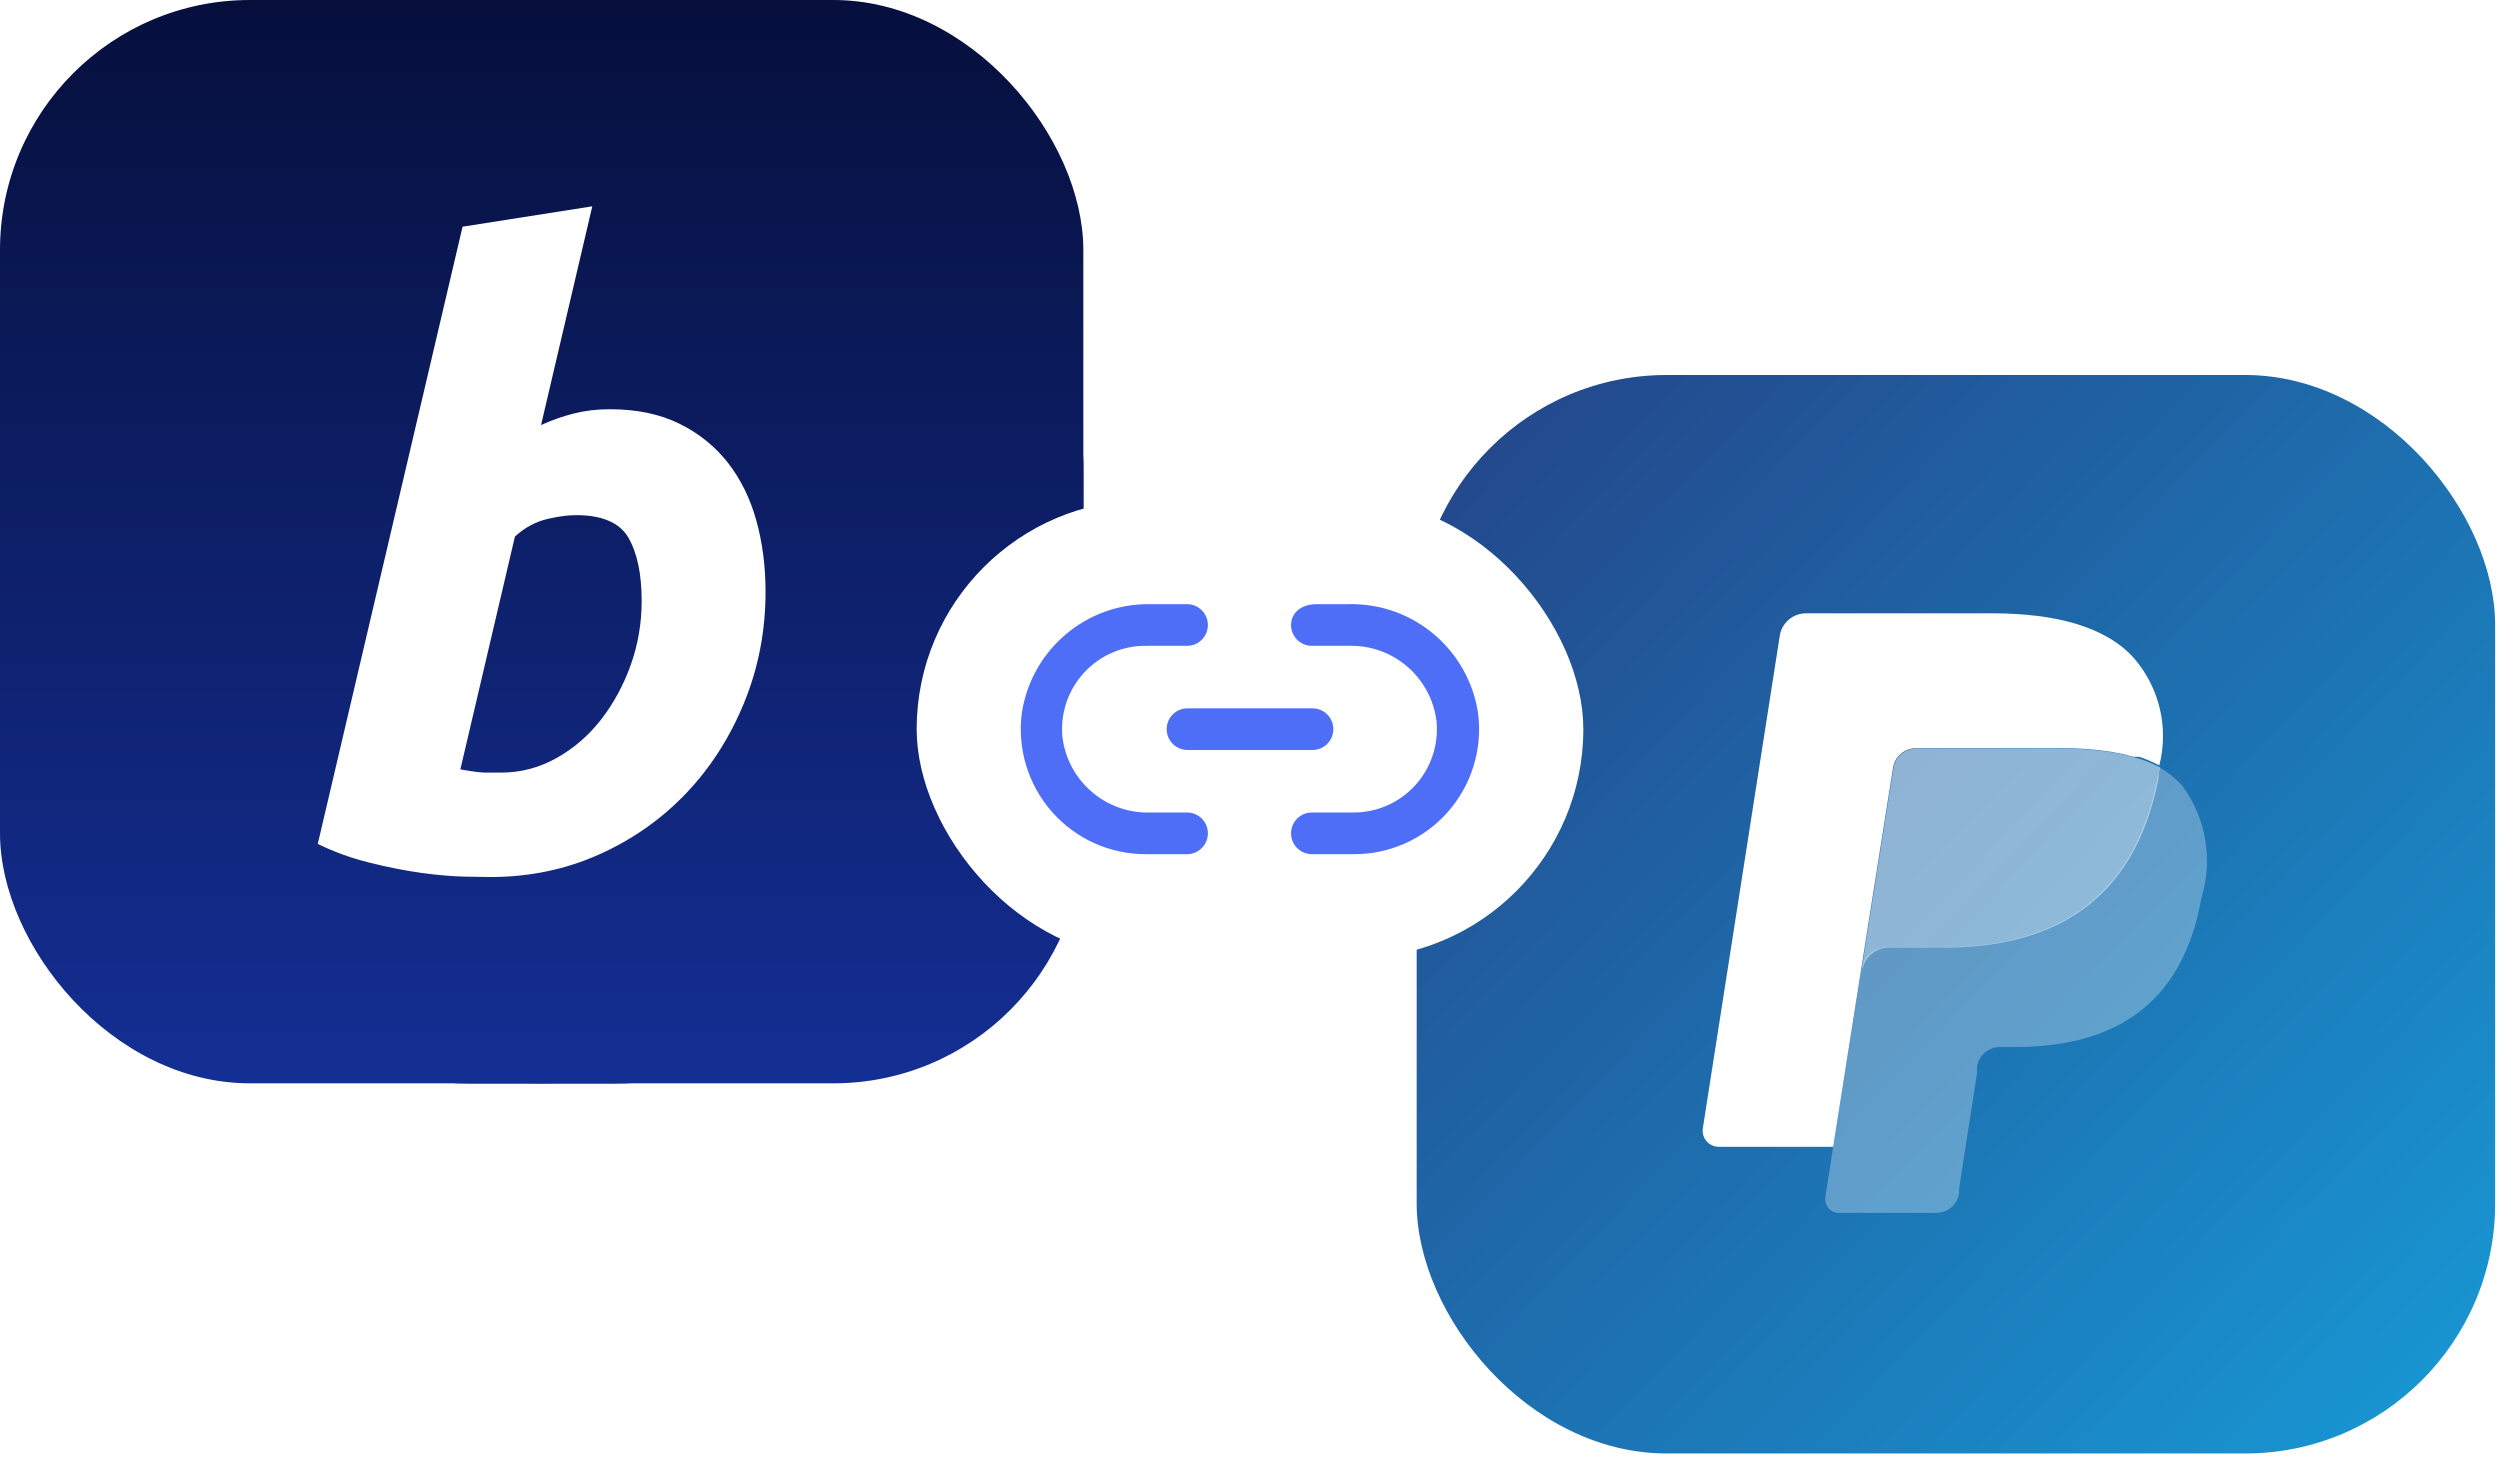 <svg width="120" height="70" viewBox="0 0 120 70" fill="none" xmlns="http://www.w3.org/2000/svg">
<g id="Group 5">
<g id="paypal">
<rect id="Rectangle" x="68" y="18" width="51.767" height="51.767" rx="12" fill="url(#paint0_linear)"/>
<path id="_Path_" opacity="0.3" d="M103.647 36.828L103.557 37.348C102.374 43.39 98.357 45.47 93.211 45.47H90.593C89.967 45.472 89.435 45.928 89.338 46.546L87.993 55.046L87.617 57.448C87.585 57.642 87.64 57.84 87.769 57.989C87.897 58.138 88.084 58.222 88.28 58.219H92.924C93.475 58.227 93.947 57.83 94.036 57.287V57.054L94.897 51.513V51.208C94.977 50.658 95.452 50.252 96.008 50.258H96.708C101.208 50.258 104.723 48.465 105.673 43.086C106.233 41.246 105.887 39.25 104.741 37.706C104.425 37.357 104.056 37.06 103.647 36.828Z" fill="white"/>
<path id="_Path_2" opacity="0.5" d="M102.41 36.344L101.854 36.2L101.262 36.093C100.502 35.978 99.735 35.924 98.967 35.931H91.974C91.424 35.934 90.96 36.338 90.88 36.882L89.392 46.295V46.564C89.489 45.946 90.021 45.49 90.647 45.489H93.265C98.411 45.489 102.427 43.408 103.611 37.366C103.611 37.186 103.611 37.007 103.701 36.846C103.39 36.681 103.066 36.543 102.732 36.433L102.41 36.344Z" fill="white"/>
<path id="_Path_3" d="M90.862 36.863C90.942 36.32 91.406 35.916 91.956 35.913H98.949C99.723 35.905 100.496 35.959 101.262 36.074L101.854 36.182L102.41 36.325H102.679C103.012 36.436 103.336 36.574 103.647 36.738C104.107 34.935 103.659 33.021 102.445 31.61C101.119 30.103 98.716 29.44 95.65 29.44H86.684C86.058 29.441 85.526 29.897 85.429 30.516L81.735 54.167C81.704 54.386 81.769 54.608 81.913 54.776C82.057 54.944 82.267 55.042 82.488 55.045H87.993L89.374 46.277L90.862 36.863Z" fill="white"/>
</g>
<g id="Group">
<circle id="Base" cx="26" cy="26" r="26" fill="#214497"/>
<rect id="gradient 3" width="52" height="52" rx="22.5" fill="url(#paint1_linear)"/>
<rect id="gradient 2" width="52" height="52" rx="22.5" fill="url(#paint2_linear)"/>
<rect id="gradient 1" width="52" height="52" rx="12" fill="url(#paint3_linear)"/>
<path id="Shape" fill-rule="evenodd" clip-rule="evenodd" d="M32.608 20.336C31.67 19.874 30.559 19.643 29.273 19.643C28.657 19.643 28.081 19.711 27.546 19.847C27.01 19.983 26.505 20.159 25.97 20.403L28.43 9.903L22.203 10.881L15.253 40.508C16.03 40.889 16.853 41.187 17.724 41.404C18.594 41.622 19.418 41.785 20.194 41.894C20.971 42.002 21.661 42.063 22.264 42.077C22.866 42.09 23.288 42.097 23.529 42.097C25.403 42.097 27.144 41.737 28.751 41.017C30.358 40.298 31.75 39.32 32.929 38.083C34.108 36.847 35.038 35.394 35.721 33.723C36.404 32.052 36.746 30.279 36.746 28.405C36.746 27.182 36.598 26.041 36.303 24.982C36.008 23.922 35.553 22.999 34.938 22.21C34.321 21.423 33.545 20.798 32.608 20.336ZM26.702 36.392C25.872 36.854 24.988 37.085 24.051 37.085H23.328C23.14 37.085 22.872 37.069 22.097 36.931L24.717 25.753C25.198 25.318 25.718 25.036 26.321 24.9C26.924 24.764 27.312 24.728 27.687 24.728C28.838 24.728 29.729 25.063 30.157 25.797C30.585 26.53 30.8 27.549 30.8 28.853C30.8 29.913 30.625 30.931 30.278 31.909C29.929 32.887 29.454 33.763 28.852 34.538C28.249 35.312 27.532 35.931 26.702 36.392Z" fill="white"/>
</g>
<g id="Group 2">
<g id="Rectangle_2" filter="url(#filter0_d)">
<rect x="44" y="24" width="32" height="22" rx="11" fill="white"/>
</g>
<g id="Group 4">
<path id="Path" d="M56 35C56 35.552 56.448 36 57 36H63C63.552 36 64 35.552 64 35C64 34.448 63.552 34 63 34H57C56.448 34 56 34.448 56 35Z" fill="#4F6EF7"/>
<path id="Shape_2" fill-rule="evenodd" clip-rule="evenodd" d="M64.724 29C67.82 28.925 70.488 31.171 70.949 34.24C71.168 35.958 70.636 37.687 69.488 38.983C68.341 40.279 66.691 41.014 64.963 41H62.968C62.417 41 61.97 40.552 61.97 40C61.97 39.448 62.417 39 62.968 39H64.963C66.089 39.005 67.164 38.533 67.924 37.701C68.684 36.868 69.058 35.753 68.954 34.63C68.697 32.515 66.878 30.943 64.754 31H62.968C62.417 31 61.97 30.552 61.97 30C61.97 29.45 62.409 29 63.217 29H64.724ZM55.196 39H56.981C57.532 39 57.979 39.448 57.979 40C57.979 40.552 57.532 41 56.981 41H54.986C53.261 41.001 51.619 40.255 50.482 38.954C49.344 37.654 48.822 35.924 49.05 34.21C49.517 31.181 52.138 28.959 55.196 29H56.981C57.532 29 57.979 29.448 57.979 30C57.979 30.552 57.532 31 56.981 31H54.986C53.86 30.995 52.785 31.467 52.025 32.299C51.265 33.131 50.891 34.246 50.995 35.37C51.252 37.485 53.071 39.057 55.196 39Z" fill="#4F6EF7"/>
</g>
</g>
</g>
<defs>
<filter id="filter0_d" x="34" y="14" width="52" height="42" filterUnits="userSpaceOnUse" color-interpolation-filters="sRGB">
<feFlood flood-opacity="0" result="BackgroundImageFix"/>
<feColorMatrix in="SourceAlpha" type="matrix" values="0 0 0 0 0 0 0 0 0 0 0 0 0 0 0 0 0 0 127 0"/>
<feOffset/>
<feGaussianBlur stdDeviation="5"/>
<feColorMatrix type="matrix" values="0 0 0 0 0 0 0 0 0 0 0 0 0 0 0 0 0 0 0.1 0"/>
<feBlend mode="normal" in2="BackgroundImageFix" result="effect1_dropShadow"/>
<feBlend mode="normal" in="SourceGraphic" in2="effect1_dropShadow" result="shape"/>
</filter>
<linearGradient id="paint0_linear" x1="34.433" y1="42.843" x2="92.763" y2="99.075" gradientUnits="userSpaceOnUse">
<stop stop-color="#253B80"/>
<stop offset="1" stop-color="#179BD7"/>
</linearGradient>
<linearGradient id="paint1_linear" x1="51.324" y1="2.5" x2="4.323" y2="2.5" gradientUnits="userSpaceOnUse">
<stop stop-color="#253483"/>
<stop offset="1" stop-color="#16225C"/>
</linearGradient>
<linearGradient id="paint2_linear" x1="6.381" y1="12.761" x2="6.381" y2="52" gradientUnits="userSpaceOnUse">
<stop stop-color="#142F94"/>
<stop offset="1" stop-color="#081A52"/>
</linearGradient>
<linearGradient id="paint3_linear" x1="0" y1="0" x2="0" y2="52" gradientUnits="userSpaceOnUse">
<stop stop-color="#060F3C"/>
<stop offset="1" stop-color="#142F94"/>
</linearGradient>
</defs>
</svg>
